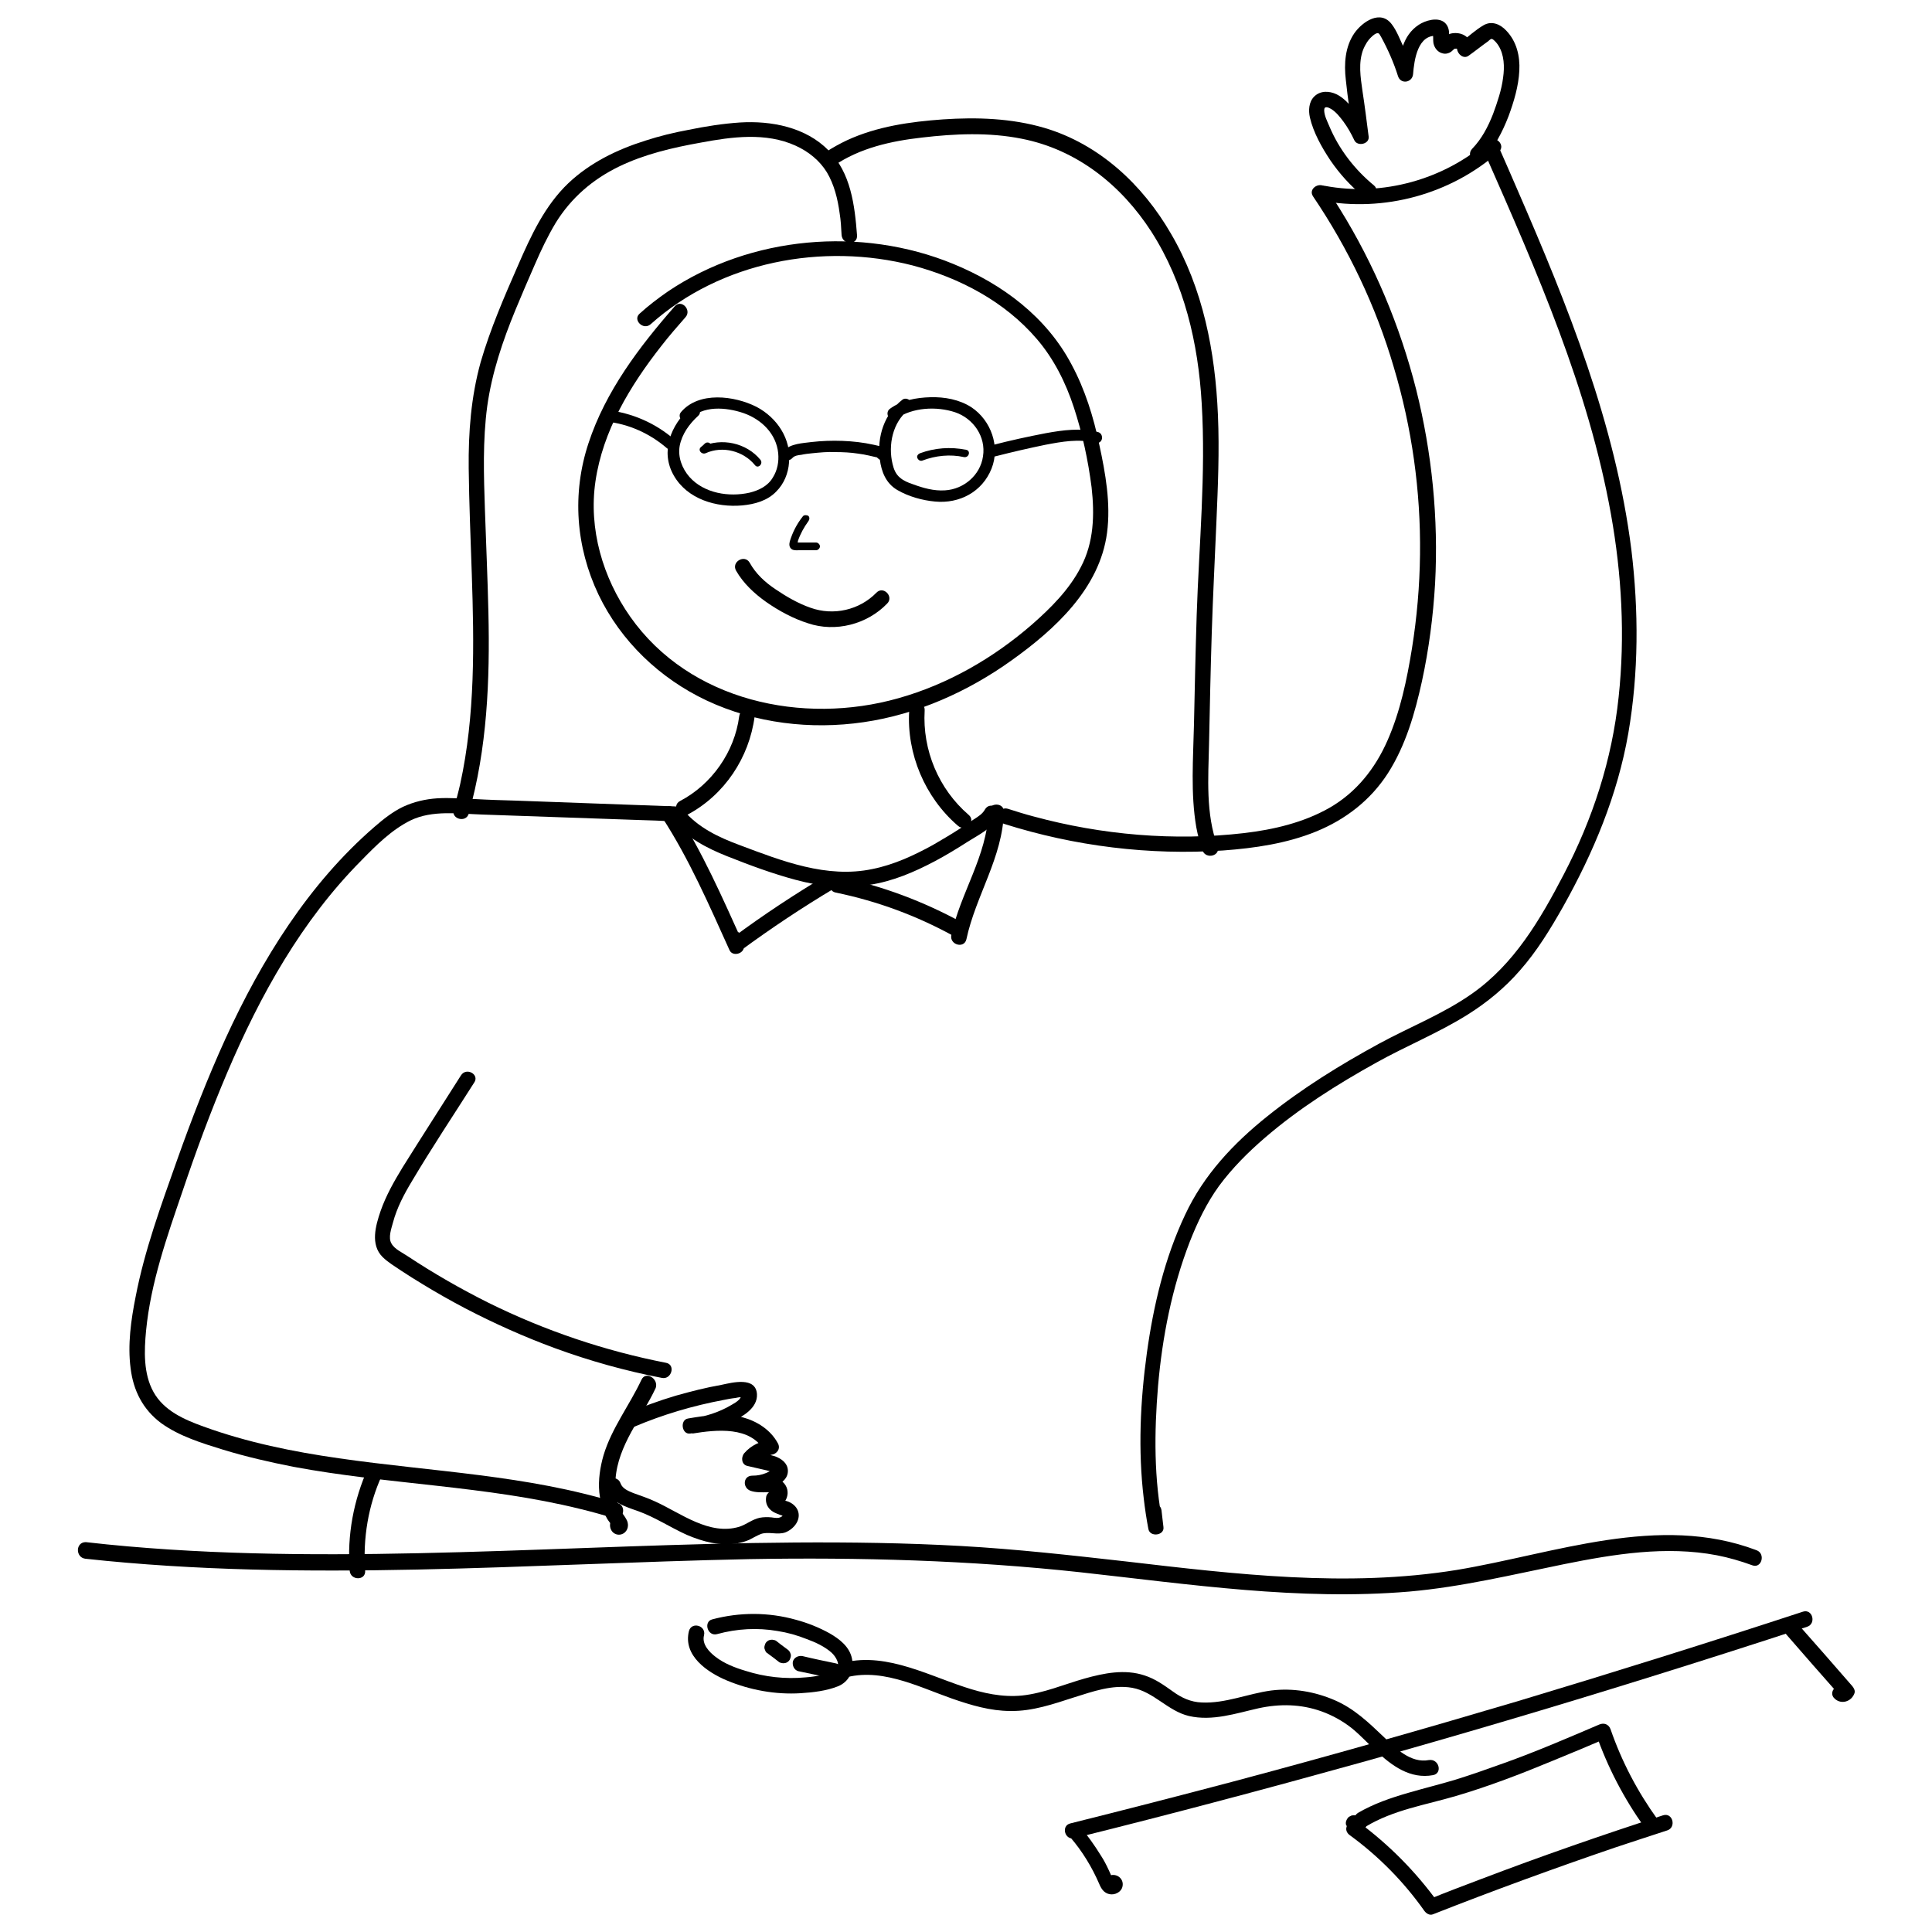 <?xml version="1.0" encoding="utf-8"?>
<!-- Generator: Adobe Illustrator 25.1.0, SVG Export Plug-In . SVG Version: 6.00 Build 0)  -->
<svg version="1.1" id="Layer_1" xmlns="http://www.w3.org/2000/svg" xmlns:xlink="http://www.w3.org/1999/xlink" x="0px" y="0px"
	 viewBox="0 0 500 500" style="enable-background:new 0 0 500 500;" xml:space="preserve">
<g>
	<g>
		<g>
			<path d="M277,475.5c3.1,3.6,5.6,7.7,7.5,12.1c0.5,1.2,1.2,2.3,2.6,2.6c1.4,0.3,3.1-0.5,3.4-2c0.4-1.8-1.2-3.3-3-2.9
				c-1.5,0.4-2.4,2.1-1.6,3.5c0.6,0.9,1.8,1.3,2.7,0.7c0.9-0.5,1.3-1.8,0.7-2.7c0,0.1,0.1,0.2,0.1,0.3c0,0.4,0,0.7,0,1.1
				c-0.2,0.8-1.3,1.4-2.1,0.9c-0.2-0.2-0.5-0.5-0.7-0.7c0.2-0.6,0.3-1.3,0.5-1.9c0.1-0.1,0.3-0.1,0.5-0.1c0.2,0,0.4,0,0.5,0.1
				c0.2,0.2,0.3,0.2,0.1,0.1c-0.1-0.1-0.1-0.1,0,0c0.1,0.1,0.1,0-0.1-0.1c0-0.1-0.1-0.2-0.2-0.4c-0.3-0.7-0.6-1.3-0.9-2
				c-0.6-1.3-1.3-2.7-2.1-3.9c-1.6-2.6-3.4-5.1-5.3-7.4c-0.7-0.8-2.1-0.7-2.8,0C276.1,473.5,276.2,474.7,277,475.5L277,475.5z"/>
		</g>
	</g>
	<g>
		<g>
			<path d="M350.3,473.8c0.5,0,1,0,1.5,0c0.3,0,0.5,0,0.8-0.2c0.2-0.1,0.5-0.2,0.6-0.4c0.2-0.2,0.3-0.4,0.4-0.6
				c0.1-0.2,0.2-0.5,0.2-0.8c0-0.2,0-0.4-0.1-0.5c-0.1-0.3-0.3-0.6-0.5-0.9c-0.1-0.1-0.3-0.2-0.4-0.3c-0.3-0.2-0.6-0.3-1-0.3
				c-0.5,0-1,0-1.5,0c-0.3,0-0.5,0-0.8,0.2c-0.2,0.1-0.5,0.2-0.6,0.4c-0.2,0.2-0.3,0.4-0.4,0.6c-0.1,0.2-0.2,0.5-0.2,0.8
				c0,0.2,0,0.4,0.1,0.5c0.1,0.3,0.3,0.6,0.5,0.9c0.1,0.1,0.3,0.2,0.4,0.3C349.7,473.7,350,473.8,350.3,473.8L350.3,473.8z"/>
		</g>
	</g>
	<g>
		<g>
			<path d="M349.4,475c7.4,5.4,13.9,12,19.2,19.5c0.5,0.7,1.4,1.3,2.3,0.9c15.5-6.1,31.1-11.8,46.9-17.2c4.5-1.5,9.1-3,13.7-4.5
				c2.4-0.8,1.4-4.7-1.1-3.9c-15.8,5.1-31.6,10.6-47.1,16.5c-4.5,1.7-9,3.4-13.4,5.2c0.8,0.3,1.5,0.6,2.3,0.9
				c-5.8-8-12.7-15-20.7-20.9c-0.9-0.6-2.2-0.1-2.7,0.7C348,473.3,348.5,474.4,349.4,475L349.4,475z"/>
		</g>
	</g>
	<g>
		<g>
			<g>
				<path d="M168.4,83.9c18.1-16.2,44.5-21.2,67.8-15.2c12.1,3.2,23.8,9.3,32.1,19c4.4,5.1,7.5,11.3,9.6,17.7
					c2.2,6.7,3.7,13.7,4.6,20.7c0.8,7.1,0.6,14.3-2.8,20.7c-3,5.8-7.7,10.5-12.6,14.8c-10,8.7-21.8,15.5-34.6,19.1
					c-24.7,7-54,0.8-69.4-21.1c-7.1-10.1-10.8-22.7-9-35c1.9-13.1,9-24.8,17-35c2-2.6,4.2-5.1,6.3-7.5c1.7-1.9-1.1-4.8-2.8-2.8
					c-9.2,10.5-17.9,22-22.3,35.4c-4.3,13-3.3,26.8,2.6,39.2c5.8,12.1,15.9,21.7,28,27.4c12.6,5.9,26.9,7.6,40.6,5.6
					c13.8-2,27-7.9,38.3-16c11.2-8,22.8-18.6,24.7-33c1-7.6-0.4-15.4-2-22.8c-1.5-7.2-3.7-14.3-7.2-20.8
					c-6.5-12.3-17.9-20.8-30.6-26c-11.9-4.9-25.1-6.7-37.8-5.5c-12.8,1.2-25.3,5.4-36,12.6c-2.6,1.8-5.1,3.7-7.4,5.8
					C163.7,82.8,166.5,85.6,168.4,83.9L168.4,83.9z"/>
			</g>
		</g>
		<g>
			<g>
				<path d="M191.3,185.4c-1.2,9.2-7.1,17.6-15.3,21.9c-2.3,1.2-0.3,4.7,2,3.5c9.5-5.1,15.9-14.7,17.3-25.4c0.1-1.1-1-2-2-2
					C192.1,183.4,191.5,184.3,191.3,185.4L191.3,185.4z"/>
			</g>
		</g>
		<g>
			<g>
				<path d="M235.3,183.9c-0.7,11.2,4.1,22.5,12.6,29.8c1.9,1.7,4.8-1.1,2.8-2.8c-7.8-6.7-12-16.8-11.4-27
					C239.5,181.3,235.5,181.3,235.3,183.9L235.3,183.9z"/>
			</g>
		</g>
		<g>
			<g>
				<path d="M174.8,208.7c-13.8-0.5-27.6-1-41.3-1.5c-3.5-0.1-7-0.2-10.5-0.4c-3.3-0.1-6.5-0.4-9.8-0.2c-3.1,0.2-6.1,0.9-8.9,2.2
					c-2.7,1.3-5.1,3.2-7.4,5.2c-17,14.7-29.2,34.4-38.5,54.7c-4.7,10.3-8.8,20.9-12.6,31.6c-4.1,11.6-8.4,23.3-10.7,35.3
					c-1.2,6-2.1,12.4-1.3,18.5c0.7,5.8,3.2,10.7,7.9,14.2c4.7,3.4,10.6,5.2,16.1,6.9c5.9,1.8,12,3.2,18.1,4.4
					c24.6,4.6,49.9,4.9,74.2,10.9c2.9,0.7,5.8,1.5,8.7,2.4c2.5,0.8,3.5-3.1,1.1-3.9c-23.4-7.3-48.1-8.1-72.2-11.6
					c-11.9-1.7-23.7-4.1-35-8.2c-5-1.8-10.3-4.1-13-9c-2.6-4.7-2.4-10.6-1.9-15.8c1.2-12.4,5.4-24.3,9.4-36
					c3.5-10.4,7.3-20.7,11.6-30.8c8.5-20,19.3-39.4,34.7-54.9c3.8-3.9,7.9-8,12.8-10.4c5.6-2.7,12.4-1.7,18.4-1.5
					c13.4,0.5,26.7,0.9,40.1,1.4c3.3,0.1,6.6,0.2,10,0.4C177.4,212.8,177.4,208.8,174.8,208.7L174.8,208.7z"/>
			</g>
		</g>
		<g>
			<g>
				<path d="M174.1,212.5c3.7,4.3,8.8,7,14.1,9.1c5.8,2.3,11.7,4.5,17.7,6.1c6.3,1.7,12.7,2.4,19.1,1.3c6-0.9,11.6-3.3,16.9-6.1
					c3-1.6,5.8-3.3,8.6-5.1c2.7-1.7,6.2-3.4,7.9-6.3c1.3-2.2-2.2-4.3-3.5-2c-0.6,1.1-1.7,1.8-2.8,2.5c-1.2,0.8-2.4,1.6-3.6,2.4
					c-2.3,1.5-4.7,2.9-7.1,4.3c-4.9,2.7-10.1,5.1-15.6,6.2c-11.8,2.5-23.5-2.1-34.4-6.2c-5.4-2-10.7-4.5-14.5-9
					C175.2,207.7,172.4,210.6,174.1,212.5L174.1,212.5z"/>
			</g>
		</g>
		<g>
			<g>
				<path d="M259.8,213.2c18.3,5.8,37.7,8.2,56.8,6.9c8.1-0.6,16.4-1.8,24-4.9c7.6-3.1,14.1-8.1,18.6-15.1c4.6-7.2,7-15.6,8.8-23.8
					c1.8-8.3,2.9-16.8,3.4-25.3c0.9-16.8-0.8-33.8-4.9-50.2c-4.2-16.5-10.8-32.3-19.8-46.8c-1.1-1.8-2.2-3.5-3.4-5.2
					c-1.4-2.1-4.9-0.1-3.5,2c9.2,13.6,16.3,28.5,20.9,44.2c4.7,15.7,7,32.1,6.8,48.5c-0.1,8.2-0.8,16.3-2.1,24.4
					c-1.3,8-3,16.2-6.3,23.7c-3.2,7.3-8.1,13.5-15.1,17.5c-6.7,3.8-14.4,5.6-22,6.5c-18.1,2.1-36.8,0.5-54.5-4.3
					c-2.3-0.6-4.5-1.3-6.7-2C258.4,208.6,257.4,212.4,259.8,213.2L259.8,213.2z"/>
			</g>
		</g>
		<g>
			<g>
				<path d="M341.8,51.9c16.4,3.1,33.6-1.6,46.1-12.6c1.9-1.7-0.9-4.5-2.8-2.8c-11.4,10-27.3,14.4-42.2,11.6
					C340.3,47.6,339.3,51.4,341.8,51.9L341.8,51.9z"/>
			</g>
		</g>
		<g>
			<g>
				<path d="M384.5,40.2c13.2,30,26.6,60.4,32.4,92.8c2.8,15.6,3.7,31.6,2,47.4c-1.7,16.2-6.7,31.5-14.2,45.9
					c-6.1,11.7-12.8,23.2-23.8,30.9c-7.4,5.2-16.1,8.6-24,12.9c-10.1,5.5-19.8,11.5-28.8,18.7c-8.9,7.1-16.6,15.3-21.4,25.6
					c-5.3,11.2-8.2,23.5-9.9,35.8c-1.7,12.4-2.3,25.1-0.8,37.6c0.3,2.6,0.7,5.3,1.2,7.9c0.4,2.2,4.2,1.7,3.9-0.5
					c-0.2-1.4-0.3-2.8-0.5-4.3c-0.3-2.5-4.3-2.6-4,0c0.2,1.4,0.3,2.8,0.5,4.3c1.3-0.2,2.6-0.4,3.9-0.5c-2.4-11.8-2.3-24.1-1.3-36
					c1.1-12.7,3.6-25.4,8.2-37.3c2-5.1,4.4-10.1,7.6-14.5c3.4-4.6,7.5-8.7,11.8-12.4c8.8-7.6,18.8-13.9,28.9-19.5
					c7.7-4.3,16.1-7.7,23.6-12.4c5.1-3.2,9.7-7,13.6-11.5c4.4-5,7.8-10.6,11.1-16.4c7.9-14.1,14.1-28.9,16.9-44.9
					c2.7-15.7,2.7-31.7,0.8-47.5c-4.1-32.6-16.5-63.3-29.5-93.2c-1.6-3.7-3.2-7.4-4.8-11C386.9,35.8,383.5,37.9,384.5,40.2
					L384.5,40.2z"/>
			</g>
		</g>
		<g>
			<g>
				<path d="M355.6,48c-5-4.1-9.1-9.4-11.6-15.4c-0.5-1.2-1.3-2.7-1.3-4.1c0-1.2,1.1-0.7,1.8-0.3c1.3,0.8,2.3,2.1,3.2,3.3
					c1.1,1.5,2,3.1,2.8,4.8c0.8,1.7,4,1,3.7-1c-0.5-3.9-1-7.9-1.6-11.8c-0.5-3.5-1.1-7.3,0.2-10.7c0.5-1.2,1.2-2.4,2.2-3.3
					c0.3-0.3,1.1-1,1.6-0.9c0.4,0,0.5,0.5,0.8,0.9c1.8,3.3,3.3,6.7,4.4,10.2c0.7,2.2,3.7,1.7,3.9-0.5c0.3-3.7,1.2-10.5,6.4-9.9
					c-0.3-0.1-0.7-0.2-1-0.3c-0.3-0.2-0.1-0.3-0.2-0.1c-0.1,0.1,0,0.5,0,0.7c0,0.6,0,1.2,0.1,1.7c0.3,1.2,1.1,2.2,2.3,2.5
					c0.6,0.2,1.3,0.1,1.9-0.2c0.6-0.3,0.9-0.8,1.4-1.1c-0.5,0.3,0.4-0.1,0.5,0.2c0.1,1.3,1.7,2.7,3,1.7c1.7-1.2,3.3-2.5,5-3.7
					c0.6-0.5,0.8-0.9,1.4-0.4c0.5,0.4,1,1,1.3,1.5c1.5,2.4,1.6,5.5,1.2,8.3c-0.4,3.2-1.5,6.4-2.6,9.4c-1.3,3.3-2.9,6.4-5.4,9
					c-1.8,1.9,1.1,4.7,2.8,2.8c3-3.2,5-7.1,6.6-11.2c1.4-3.8,2.6-7.8,2.8-11.8c0.2-3.8-0.7-7.6-3.4-10.4c-1.5-1.6-3.7-2.6-5.8-1.4
					c-2.1,1.2-4,3-5.9,4.4c1,0.6,2,1.2,3,1.7c-0.2-1.9-1.3-3.4-3.2-3.9c-0.8-0.2-1.7-0.2-2.5,0c-0.9,0.3-1.4,1.1-2.1,1.4
					c0.3-0.1,0.7-0.2,1-0.3c0.3,0,0.5,0.6,0.7,0.3c0-0.1,0-0.3,0-0.4c0.1-0.5,0-1,0-1.5c-0.1-1-0.5-1.9-1.3-2.5
					c-1.8-1.3-4.8-0.4-6.5,0.7c-4.3,2.8-5,7.9-5.4,12.6c1.3-0.2,2.6-0.4,3.9-0.5c-0.7-2.2-1.6-4.3-2.5-6.4c-0.9-1.9-1.7-4.1-3-5.8
					c-2.9-3.9-7.6-0.7-9.7,2.3c-2.4,3.5-2.7,7.9-2.2,12.1c0.5,4.9,1.3,9.8,1.9,14.6c1.2-0.3,2.5-0.7,3.7-1c-1-2.1-2.2-4-3.6-5.9
					c-1.2-1.6-2.6-3.1-4.4-4c-1.9-0.9-4.2-1-5.8,0.6c-1.4,1.4-1.5,3.6-1.1,5.4c0.9,3.9,3.1,7.8,5.3,11.1c2.4,3.5,5.2,6.6,8.4,9.2
					c0.8,0.7,2,0.8,2.8,0C356.3,50.2,356.5,48.7,355.6,48L355.6,48z"/>
			</g>
		</g>
		<g>
			<g>
				<path d="M166,357.1c-3.1,6.6-7.7,12.5-9.8,19.5c-0.9,3.1-1.4,6.4-1.1,9.6c0.2,1.6,0.4,3.1,1,4.6c0.3,0.7,0.6,1.5,1,2.2
					c0.2,0.4,1.2,1.6,1.2,1.8c0.1-0.3,0.2-0.7,0.3-1c0,0.1-0.1,0.2-0.1,0.3c0.2-0.2,0.5-0.5,0.7-0.7c0,0-0.1,0.1-0.1,0.1
					c0.3-0.1,0.7-0.2,1-0.3c0,0-0.1,0-0.1,0c0.3,0.1,0.7,0.2,1,0.3c0,0-0.1-0.1-0.1-0.1c0.2,0.2,0.5,0.5,0.7,0.7
					c-0.1-0.1-0.1-0.2-0.2-0.3c0.1,0.3,0.2,0.7,0.3,1c0,0,0-0.1,0-0.1c-0.2,0.5-0.4,0.9-0.6,1.4c0,0,0-0.1,0.1-0.1
					c-0.5,0.2-0.9,0.4-1.4,0.6c0.1,0,0.1,0,0.2,0c2.6,0.2,2.6-3.8,0-4c-2.5-0.2-2.8,3.3-0.9,4.3c0.9,0.5,2,0.3,2.7-0.4
					c0.9-0.9,0.9-2.3,0.3-3.3c-0.4-0.8-1-1.4-1.4-2.2c-0.5-0.8-0.8-1.7-1-2.7c-0.5-1.8-0.6-3.7-0.4-5.5c0.6-8.8,6.8-15.9,10.4-23.6
					C170.5,356.8,167.1,354.7,166,357.1L166,357.1z"/>
			</g>
		</g>
		<g>
			<g>
				<path d="M164,369.3c7.5-3.2,15.3-5.5,23.3-7c1-0.2,2-0.4,3-0.5c0.5-0.1,0.9-0.2,1.4-0.2c0.2,0,0.4,0,0.6,0
					c-0.2-0.1-0.3-0.2-0.3-0.4c-0.1,0,0.1-0.2-0.2,0.3c-0.2,0.2-0.3,0.5-0.5,0.7c-0.6,0.6-1.3,1-2,1.4c-3.2,1.9-6.9,3.1-10.6,3.5
					c0.2,1.3,0.4,2.6,0.5,3.9c6.2-1,15.1-2,18.7,4.6c0.6-1,1.2-2,1.7-3c-2.7,0.3-5.2,1.4-7,3.5c-0.9,1.1-0.7,3,0.9,3.3
					c1.3,0.3,2.6,0.6,3.9,0.9c0.6,0.1,1.2,0.3,1.7,0.4c0.1,0,0.8,0.4,0.9,0.3c0,0,0.1-0.8,0.1-0.8c0,0-0.3,0.3-0.4,0.3
					c-0.5,0.2-0.9,0.5-1.4,0.7c-1.2,0.5-2.3,0.7-3.6,0.7c-2.4,0-2.6,3.1-0.5,3.9c1.4,0.5,2.9,0.4,4.4,0.4c0.4,0,0.9,0.2,1.2,0.2
					c0.1,0,0.1,0.1,0.2,0.1c0-0.1,0-0.1-0.1-0.2c0-0.1,0-0.1,0.1-0.2c-0.1,0.3,0.2,0.2,0.8-0.2c-1-0.2-2.3,0.3-2.5,1.4
					c-0.4,2.1,0.8,3.7,2.7,4.4c0.5,0.2,1.2,0.5,1.8,0.6c0,0,0-0.3-0.1-0.2c-0.2,0.1-0.3,0.4-0.6,0.5c-0.7,0.4-1.7,0.2-2.4,0.1
					c-1-0.1-2.1-0.1-3.1,0.1c-1.9,0.4-3.4,1.7-5.2,2.3c-7.8,2.4-15.2-3.5-21.8-6.5c-1.9-0.9-3.8-1.5-5.7-2.2
					c-1.2-0.5-2.8-1.1-3.3-2.5c-0.8-2.4-4.7-1.4-3.9,1.1c1.2,3.8,5.1,4.9,8.5,6.1c4.4,1.6,8.3,4.2,12.5,6.1c4.2,1.8,8.7,3,13.2,2.2
					c1.1-0.2,2.1-0.5,3-0.9c1-0.5,2-1.1,3-1.5c2-0.7,4.2,0.3,6.3-0.4c2.1-0.8,4-3,3.4-5.3c-0.3-1.1-1.1-1.9-2-2.4
					c-0.5-0.3-1-0.4-1.6-0.6c-0.1,0-0.5-0.2-0.6-0.2c-0.5,0-0.1-0.7-0.3,0.4c-0.8,0.5-1.6,0.9-2.5,1.4c3.1,0.8,5.3-2.9,3.7-5.5
					c-0.8-1.3-2.2-1.9-3.6-2.1c-1.5-0.2-3,0.2-4.5-0.4c-0.2,1.3-0.4,2.6-0.5,3.9c3,0,9.4-1.3,9.2-5.3c-0.1-1.9-1.7-3-3.3-3.6
					c-1.9-0.6-4.1-1-6.1-1.4c0.3,1.1,0.6,2.2,0.9,3.3c1.1-1.2,2.5-2.1,4.2-2.3c1.5-0.2,2.5-1.6,1.7-3c-1.9-3.5-5.4-5.7-9.1-6.7
					c-4.6-1.2-9.4-0.5-14.1,0.3c-2.2,0.3-1.7,4.2,0.5,3.9c3.8-0.4,7.5-1.4,10.9-3.1c2.7-1.3,6.6-3.5,6.4-7.1c-0.3-4.6-6.4-3-9.2-2.4
					c-4,0.7-7.9,1.7-11.8,2.8c-4.4,1.3-8.7,2.9-13,4.7c-1,0.4-1.2,1.9-0.7,2.7C161.9,369.6,163,369.7,164,369.3L164,369.3z"/>
			</g>
		</g>
		<g>
			<g>
				<path d="M22.1,403.4c28.5,3.1,57.2,3.4,85.9,2.8c28.6-0.6,57.2-2.1,85.8-2.7c28.7-0.5,57.3,0.3,85.8,3.4
					c28.2,3.1,56.6,7.4,85.1,5c13.6-1.2,26.8-4.4,40.1-7.1c12.9-2.6,26.4-4.8,39.5-2.3c3.1,0.6,6.2,1.5,9.2,2.6
					c2.4,0.9,3.5-3,1.1-3.9c-25.3-9.6-52.3,0.9-77.6,5.1c-28.4,4.6-57.3,1.1-85.6-2.2c-14.2-1.6-28.4-3.2-42.7-4
					c-14.3-0.8-28.7-1-43-0.9c-28.9,0.2-57.7,1.7-86.6,2.5c-28.7,0.8-57.4,1-86-1.5c-3.6-0.3-7.3-0.7-10.9-1.1
					C19.5,399.1,19.5,403.1,22.1,403.4L22.1,403.4z"/>
			</g>
		</g>
		<g>
			<g>
				<path d="M185.6,422.9c5.1-1.4,10.4-1.7,15.6-0.8c2.6,0.4,5.1,1.1,7.6,2.1c2.2,0.8,4.6,1.9,6.4,3.5c1.1,1,2.6,3.3,1,4.7
					c-0.8,0.7-2.4,0.9-3.5,1.1c-1.4,0.3-2.8,0.5-4.2,0.6c-5.3,0.5-10.6-0.1-15.6-1.7c-2.7-0.8-5.5-1.9-7.7-3.6
					c-1.7-1.3-3.6-3.3-3-5.6c0.6-2.5-3.2-3.6-3.9-1.1c-1.6,6.4,4.8,10.7,9.8,12.8c6,2.5,12.6,3.7,19.1,3.3c3.2-0.2,6.7-0.6,9.7-1.8
					c2.9-1.2,4.2-4.1,3.6-7.1c-0.6-3.1-3.2-5.1-5.8-6.6c-2.7-1.5-5.7-2.7-8.7-3.5c-7.1-2-14.6-2-21.7-0.1
					C182,419.7,183.1,423.6,185.6,422.9L185.6,422.9z"/>
			</g>
		</g>
		<g>
			<g>
				<path d="M198.8,428c1,0.7,2,1.5,2.9,2.2c0.2,0.1,0.5,0.2,0.7,0.2c0.3,0.1,0.5,0,0.8,0c0.5-0.1,1-0.5,1.2-0.9
					c0.2-0.5,0.4-1,0.2-1.5c-0.1-0.2-0.1-0.3-0.2-0.5c-0.2-0.3-0.4-0.5-0.7-0.7c-1-0.7-2-1.5-2.9-2.2c-0.2-0.1-0.5-0.2-0.7-0.2
					c-0.3-0.1-0.5,0-0.8,0c-0.5,0.1-1,0.5-1.2,0.9c-0.2,0.5-0.4,1-0.2,1.5c0.1,0.2,0.1,0.3,0.2,0.5
					C198.2,427.6,198.5,427.8,198.8,428L198.8,428z"/>
			</g>
		</g>
		<g>
			<g>
				<path d="M206.6,432.5c2.9,0.6,5.8,1.2,8.7,1.9c1,0.2,2.2-0.3,2.5-1.4c0.2-1-0.3-2.2-1.4-2.5c-2.9-0.6-5.8-1.2-8.7-1.9
					c-1-0.2-2.2,0.3-2.5,1.4C205,431,205.5,432.2,206.6,432.5L206.6,432.5z"/>
			</g>
		</g>
		<g>
			<g>
				<path d="M217.4,434.6c9.8-3.5,19.9,1.8,29,5c4.9,1.7,9.9,3.2,15.1,3.2c5.7,0.1,11.1-1.8,16.4-3.5c4.8-1.5,10-3.4,15.1-2.5
					c5.6,1,9.2,6,14.7,7.3c6.1,1.4,12.2-0.7,18-2c5.5-1.2,11-1.1,16.3,0.8c2.8,1,5.5,2.5,7.9,4.4c2.2,1.8,4.1,3.9,6.2,5.8
					c4.1,3.9,8.9,7.4,14.8,6.3c2.5-0.5,1.5-4.3-1.1-3.9c-4.7,0.9-8.7-3.1-11.7-6c-3.9-3.7-7.6-7.3-12.7-9.5
					c-5.1-2.2-10.8-3.2-16.4-2.5c-6,0.8-11.9,3.4-18,3.1c-2.8-0.1-5.2-1.2-7.4-2.8c-2.4-1.7-4.6-3.3-7.4-4.2
					c-5.1-1.7-10.5-0.6-15.5,0.8c-5.3,1.5-10.6,3.8-16.2,4.4c-5.1,0.5-10.1-0.6-14.9-2.2c-10.6-3.5-21.9-9.7-33.3-5.7
					C213.9,431.6,215,435.5,217.4,434.6L217.4,434.6z"/>
			</g>
		</g>
		<g>
			<g>
				<path d="M278.1,475.7c25-6.2,49.8-12.8,74.6-19.7c24.7-6.9,49.3-14.2,73.7-21.8c13.8-4.3,27.6-8.7,41.3-13.2
					c2.4-0.8,1.4-4.7-1.1-3.9c-24.4,8-49,15.7-73.6,23.1c-24.6,7.3-49.2,14.3-74,20.9c-14,3.7-28,7.3-42,10.8
					C274.5,472.5,275.6,476.4,278.1,475.7L278.1,475.7z"/>
			</g>
		</g>
		<g>
			<g>
				<path d="M462.3,423c4.7,5.4,9.4,10.8,14.2,16.2c-0.2-0.6-0.3-1.3-0.5-1.9c0.3-0.7,1-1.1,1.6-0.5c-1.9-1.8-4.7,1.1-2.8,2.8
					c1.7,1.6,4.3,0.8,5.1-1.3c0.3-0.7-0.1-1.4-0.5-1.9c-4.7-5.4-9.4-10.8-14.2-16.2c-0.7-0.8-2.1-0.7-2.8,0
					C461.5,420.9,461.6,422.1,462.3,423L462.3,423z"/>
			</g>
		</g>
		<g>
			<g>
				<path d="M353.5,472.7c7.1-4.3,15.5-5.6,23.3-7.9c8.5-2.5,16.8-5.7,25-9.1c4.7-1.9,9.4-3.9,14.1-5.9c-1-0.4-2-0.8-2.9-1.2
					c3,8.7,7.3,16.9,12.6,24.3c0.6,0.9,1.7,1.3,2.7,0.7c0.9-0.5,1.4-1.9,0.7-2.7c-5.2-7.2-9.3-15-12.2-23.4
					c-0.5-1.3-1.7-1.7-2.9-1.2c-8.2,3.5-16.3,7-24.7,10c-4.2,1.5-8.4,3-12.6,4.3c-4,1.2-8.1,2.2-12.2,3.4c-4.5,1.3-8.9,2.8-13,5.2
					C349.3,470.6,351.3,474.1,353.5,472.7L353.5,472.7z"/>
			</g>
		</g>
		<g>
			<g>
				<path d="M119.3,278.3c-5,7.9-10.1,15.8-15.1,23.8c-2.2,3.6-4.3,7.3-5.7,11.3c-1.3,3.8-2.7,8.7,0.5,11.9c1.4,1.4,3.3,2.5,4.9,3.6
					c1.8,1.2,3.6,2.3,5.4,3.4c3.6,2.2,7.3,4.3,11.1,6.3c7.5,3.9,15.3,7.4,23.2,10.3c9,3.3,18.3,5.9,27.7,7.7
					c2.5,0.5,3.6-3.4,1.1-3.9c-15.9-3.1-31.3-8.3-45.9-15.5c-7.2-3.6-14.2-7.6-21-12.1c-1.3-0.9-3.4-1.8-4.2-3.3
					c-0.9-1.5,0-3.9,0.4-5.4c1-3.8,2.9-7.4,4.9-10.7c5.1-8.6,10.7-17,16.1-25.5C124.2,278.1,120.7,276.1,119.3,278.3L119.3,278.3z"
					/>
			</g>
		</g>
		<g>
			<g>
				<path d="M95.3,379.8c-3.8,8.4-5.5,17.5-4.8,26.7c0.2,2.6,4.2,2.6,4,0c-0.6-8.4,0.8-16.9,4.3-24.6c0.4-1,0.3-2.2-0.7-2.7
					C97.2,378.6,95.8,378.8,95.3,379.8L95.3,379.8z"/>
			</g>
		</g>
		<g>
			<g>
				<path d="M190.5,147.7c1.9,3.3,4.7,5.9,7.8,8.1c3.3,2.3,7,4.3,10.8,5.5c7.1,2.4,15.3,0.3,20.5-5.1c1.8-1.8-1-4.7-2.8-2.8
					c-4.4,4.5-11.1,6-17,3.9c-3.2-1.1-6.3-2.9-9.1-4.8c-2.7-1.8-5.1-4-6.7-6.9C192.7,143.4,189.2,145.4,190.5,147.7L190.5,147.7z"/>
			</g>
		</g>
		<g>
			<g>
				<path d="M221.8,60.9c-0.6-7.8-1.6-16.2-7.4-22c-5.9-6-14.8-7.7-22.9-7.2c-4.5,0.3-8.9,1-13.3,1.9c-3.8,0.7-7.5,1.6-11.2,2.8
					c-7.3,2.3-14.3,5.7-19.9,11c-6.1,5.8-9.7,13.6-13,21.2c-3.6,8.2-7.2,16.5-9.7,25.1c-2.5,9-3.2,18.2-3.1,27.5
					c0.1,9.1,0.5,18.3,0.8,27.4c0.6,18.1,0.9,36.5-3,54.3c-0.5,2.2-1.1,4.4-1.7,6.6c-0.7,2.5,3.2,3.5,3.9,1.1
					c4.8-16.9,5.5-34.6,5.1-52.1c-0.2-8.8-0.6-17.6-0.9-26.5c-0.3-8.9-0.6-18,0.6-26.9c1.2-8.6,4-16.9,7.3-24.9
					c1.6-3.9,3.3-7.8,5-11.7c1.6-3.7,3.3-7.3,5.4-10.8c4-6.5,9.6-11.3,16.4-14.6c6.6-3.2,13.9-4.9,21.2-6.2c8-1.5,16.8-2.7,24.5,0.8
					c3.3,1.5,6.2,3.8,8.1,6.9c1.9,3.2,2.8,6.9,3.3,10.6c0.3,1.8,0.4,3.7,0.5,5.6C218,63.5,222,63.5,221.8,60.9L221.8,60.9z"/>
			</g>
		</g>
		<g>
			<g>
				<path d="M215.8,42.9c6.7-4.6,14.8-6.4,22.8-7.3c8.5-1,17.3-1.4,25.8,0.3c14.3,2.8,25.8,12,33.6,24.1c8.5,13.3,12.1,28.8,13,44.4
					c1.1,18.2-0.7,36.6-1.3,54.8c-0.3,9.4-0.5,18.8-0.7,28.2c-0.2,8.8-0.9,18,0.6,26.7c0.4,2.1,0.9,4.1,1.6,6
					c0.9,2.4,4.8,1.4,3.9-1.1c-3.1-8.4-2.4-17.7-2.2-26.5c0.2-9.6,0.4-19.2,0.7-28.7c0.3-9.5,0.8-19.1,1.2-28.6
					c0.4-9.3,0.8-18.5,0.4-27.8c-0.7-16.3-3.8-32.7-12.2-47c-7.3-12.6-18.5-23.1-32.7-27.3c-8.5-2.5-17.5-2.8-26.3-2.2
					c-8.4,0.6-17,1.8-24.8,5.4c-1.9,0.9-3.7,1.9-5.4,3C211.6,40.9,213.6,44.4,215.8,42.9L215.8,42.9z"/>
			</g>
		</g>
		<g>
			<g>
				<path d="M178.4,108.7c3.3-3.9,9.6-3.3,14-1.8c4.6,1.6,8.5,5.3,9,10.4c0.2,2.2-0.2,4.4-1.4,6.3c-1.3,2.2-3.6,3.3-6,3.9
					c-5.3,1.2-11.8,0.2-15.6-4.1c-1.9-2.2-3-5.1-2.5-8c0.6-3.1,2.5-5.7,4.8-7.8c1.4-1.3-0.7-3.4-2.1-2.1c-5,4.5-7.8,11.4-4.2,17.6
					c3.5,6.1,11,8.3,17.7,7.7c3.2-0.3,6.5-1.2,8.8-3.6c2-2,3.1-4.7,3.3-7.5c0.6-6.1-3.1-11.6-8.4-14.4c-5.7-2.9-15-4.1-19.6,1.4
					C175.1,108.1,177.2,110.2,178.4,108.7L178.4,108.7z"/>
			</g>
		</g>
		<g>
			<g>
				<path d="M182.4,114.8c-0.3,0.3-0.6,0.6-1,0.9c-0.9,0.8,0.2,2,1.2,1.6c4.4-2,9.8-0.6,12.8,3.1c0.8,1,2.2-0.4,1.4-1.4
					c-3.6-4.4-10.1-5.8-15.2-3.4c0.4,0.5,0.8,1,1.2,1.6c0.3-0.3,0.6-0.6,1-0.9C184.8,115.3,183.4,113.9,182.4,114.8L182.4,114.8z"/>
			</g>
		</g>
		<g>
			<g>
				<path d="M205,118.6c0.6-0.7,1.5-0.8,2.4-0.9c0.9-0.2,1.8-0.3,2.8-0.4c2-0.2,4-0.4,6-0.3c2,0,4,0.1,5.9,0.4
					c0.9,0.1,1.9,0.3,2.8,0.5c0.5,0.1,0.9,0.2,1.3,0.3c0.3,0.1,0.6,0.1,0.9,0.2c0.5,0.2,0.6,0.2,0.1,0c-0.1-0.5-0.3-1-0.4-1.5
					c0,0,0,0.1,0,0.1c0.2-0.3,0.5-0.6,0.7-0.9c0,0-0.1,0-0.1,0.1c0.5,0,1,0,1.5,0c0,0-0.1,0-0.1-0.1c-1.6-1.2-3,1.5-1.5,2.6
					c0,0,0.1,0,0.1,0.1c0.4,0.3,1.1,0.2,1.5,0c1-0.5,1.1-1.8,0.5-2.5c-0.7-0.8-2.2-0.9-3.3-1.2c-2.7-0.6-5.4-0.9-8.1-1
					c-2.7-0.1-5.4,0-8,0.3c-2.3,0.3-5.4,0.4-7.1,2.2C201.6,117.9,203.7,120,205,118.6L205,118.6z"/>
			</g>
		</g>
		<g>
			<g>
				<path d="M231.9,108.4c4.2-3,10.5-3.3,15.3-1.7c4.7,1.6,8,6.3,7.2,11.4c-0.7,4.9-5,8.5-9.8,8.8c-2.9,0.2-5.7-0.6-8.4-1.6
					c-1.2-0.4-2.4-0.9-3.3-1.7c-1.1-0.9-1.6-2.2-1.9-3.5c-1.2-4.9,0-10.9,4.2-14.1c0.6-0.5,1-1.3,0.5-2.1c-0.4-0.6-1.4-1-2.1-0.5
					c-4.7,3.6-6.7,9.6-5.9,15.5c0.4,3.2,1.6,6.2,4.5,7.9c2.9,1.7,6.5,2.7,9.8,3c6.3,0.6,12.2-2.5,14.6-8.5
					c2.3-5.7-0.1-12.5-5.2-15.9c-3.1-2-6.9-2.7-10.6-2.6c-3.7,0.1-7.5,0.8-10.5,3C228.8,106.9,230.3,109.5,231.9,108.4L231.9,108.4z
					"/>
			</g>
		</g>
		<g>
			<g>
				<path d="M238.7,119.2c3.4-1.3,7.2-1.7,10.8-0.9c1.3,0.2,1.8-1.7,0.5-1.9c-4-0.8-8.1-0.5-11.9,0.9c-0.5,0.2-0.9,0.7-0.7,1.2
					C237.6,119,238.1,119.4,238.7,119.2L238.7,119.2z"/>
			</g>
		</g>
		<g>
			<g>
				<path d="M257.6,118.1c4.3-1.1,8.6-2.1,13-3c4.2-0.8,8.6-1.6,12.8-0.5c-0.1-0.9-0.2-1.8-0.4-2.7c0,0,0,0,0,0
					c-1.9-0.4-2.7,2.5-0.8,2.9c0.9,0.2,1.6,0.1,2.3-0.3c1.1-0.6,0.9-2.4-0.4-2.7c-4.5-1.1-9-0.5-13.4,0.3c-4.7,0.9-9.3,1.9-13.9,3.1
					C254.9,115.8,255.7,118.6,257.6,118.1L257.6,118.1z"/>
			</g>
		</g>
		<g>
			<g>
				<path d="M174.7,113.9c-5-4.4-11.2-7.1-17.8-7.8c-0.8-0.1-1.5,0.8-1.5,1.5c0,0.9,0.7,1.4,1.5,1.5c5.8,0.6,11.3,3.1,15.7,6.9
					C174,117.2,176.2,115.1,174.7,113.9L174.7,113.9z"/>
			</g>
		</g>
		<g>
			<g>
				<path d="M207.8,133.6c-1.6,2-2.7,4.2-3.4,6.5c-0.2,0.8-0.2,1.6,0.6,2.1c0.6,0.3,1.4,0.2,2.1,0.2c1.4,0,2.8,0,4.1,0
					c0.5,0,1-0.5,1-1c0-0.5-0.5-1-1-1c-1.2,0-2.3,0-3.5,0c-0.6,0-1.1,0-1.7,0c-0.1,0-0.1,0,0,0c0,0-0.1,0-0.1,0
					c0.3,0.1,0.4,0.3,0.4,0.5c0,0,0-0.1,0-0.1c0.1-0.3,0.2-0.5,0.2-0.8c0.6-1.8,1.6-3.6,2.7-5.1c0.3-0.4,0.4-1,0-1.4
					C208.9,133.3,208.1,133.2,207.8,133.6L207.8,133.6z"/>
			</g>
		</g>
		<g>
			<g>
				<path d="M214.1,226.4c-8.4,5-16.6,10.4-24.4,16.2c-0.9,0.6-1.3,1.7-0.7,2.7c0.5,0.9,1.9,1.4,2.7,0.7c7.9-5.8,16-11.2,24.4-16.2
					C218.3,228.5,216.3,225,214.1,226.4L214.1,226.4z"/>
			</g>
		</g>
		<g>
			<g>
				<path d="M171.4,211.6c7,10.8,12.1,22.6,17.4,34.3c0.8,1.8,3.9,0.9,3.7-1c-0.1-0.6-0.1-1.2-0.2-1.8c-0.1-1.1-0.8-2-2-2
					c-1,0-2.1,0.9-2,2c0.1,0.6,0.1,1.2,0.2,1.8c1.2-0.3,2.5-0.7,3.7-1c-5.3-11.7-10.4-23.4-17.4-34.3
					C173.5,207.4,170,209.4,171.4,211.6L171.4,211.6z"/>
			</g>
		</g>
		<g>
			<g>
				<path d="M216.3,231c10.7,2.2,21,6,30.6,11.3c2.3,1.3,4.1-2,2-3.5c-0.2-0.2-0.5-0.3-0.7-0.5c-0.9-0.6-2.2-0.2-2.7,0.7
					c-0.6,1-0.2,2.1,0.7,2.7c0.2,0.2,0.5,0.3,0.7,0.5c0.7-1.2,1.3-2.3,2-3.5c-9.9-5.4-20.5-9.4-31.5-11.7
					C214.8,226.6,213.7,230.5,216.3,231L216.3,231z"/>
			</g>
		</g>
		<g>
			<g>
				<path d="M255.8,210.1c-0.3,11.3-7.3,21.1-9.6,31.9c-0.5,2.5,3.3,3.6,3.9,1.1c2.4-11.3,9.4-21.2,9.7-33
					C259.9,207.6,255.9,207.6,255.8,210.1L255.8,210.1z"/>
			</g>
		</g>
	</g>
</g>
</svg>
